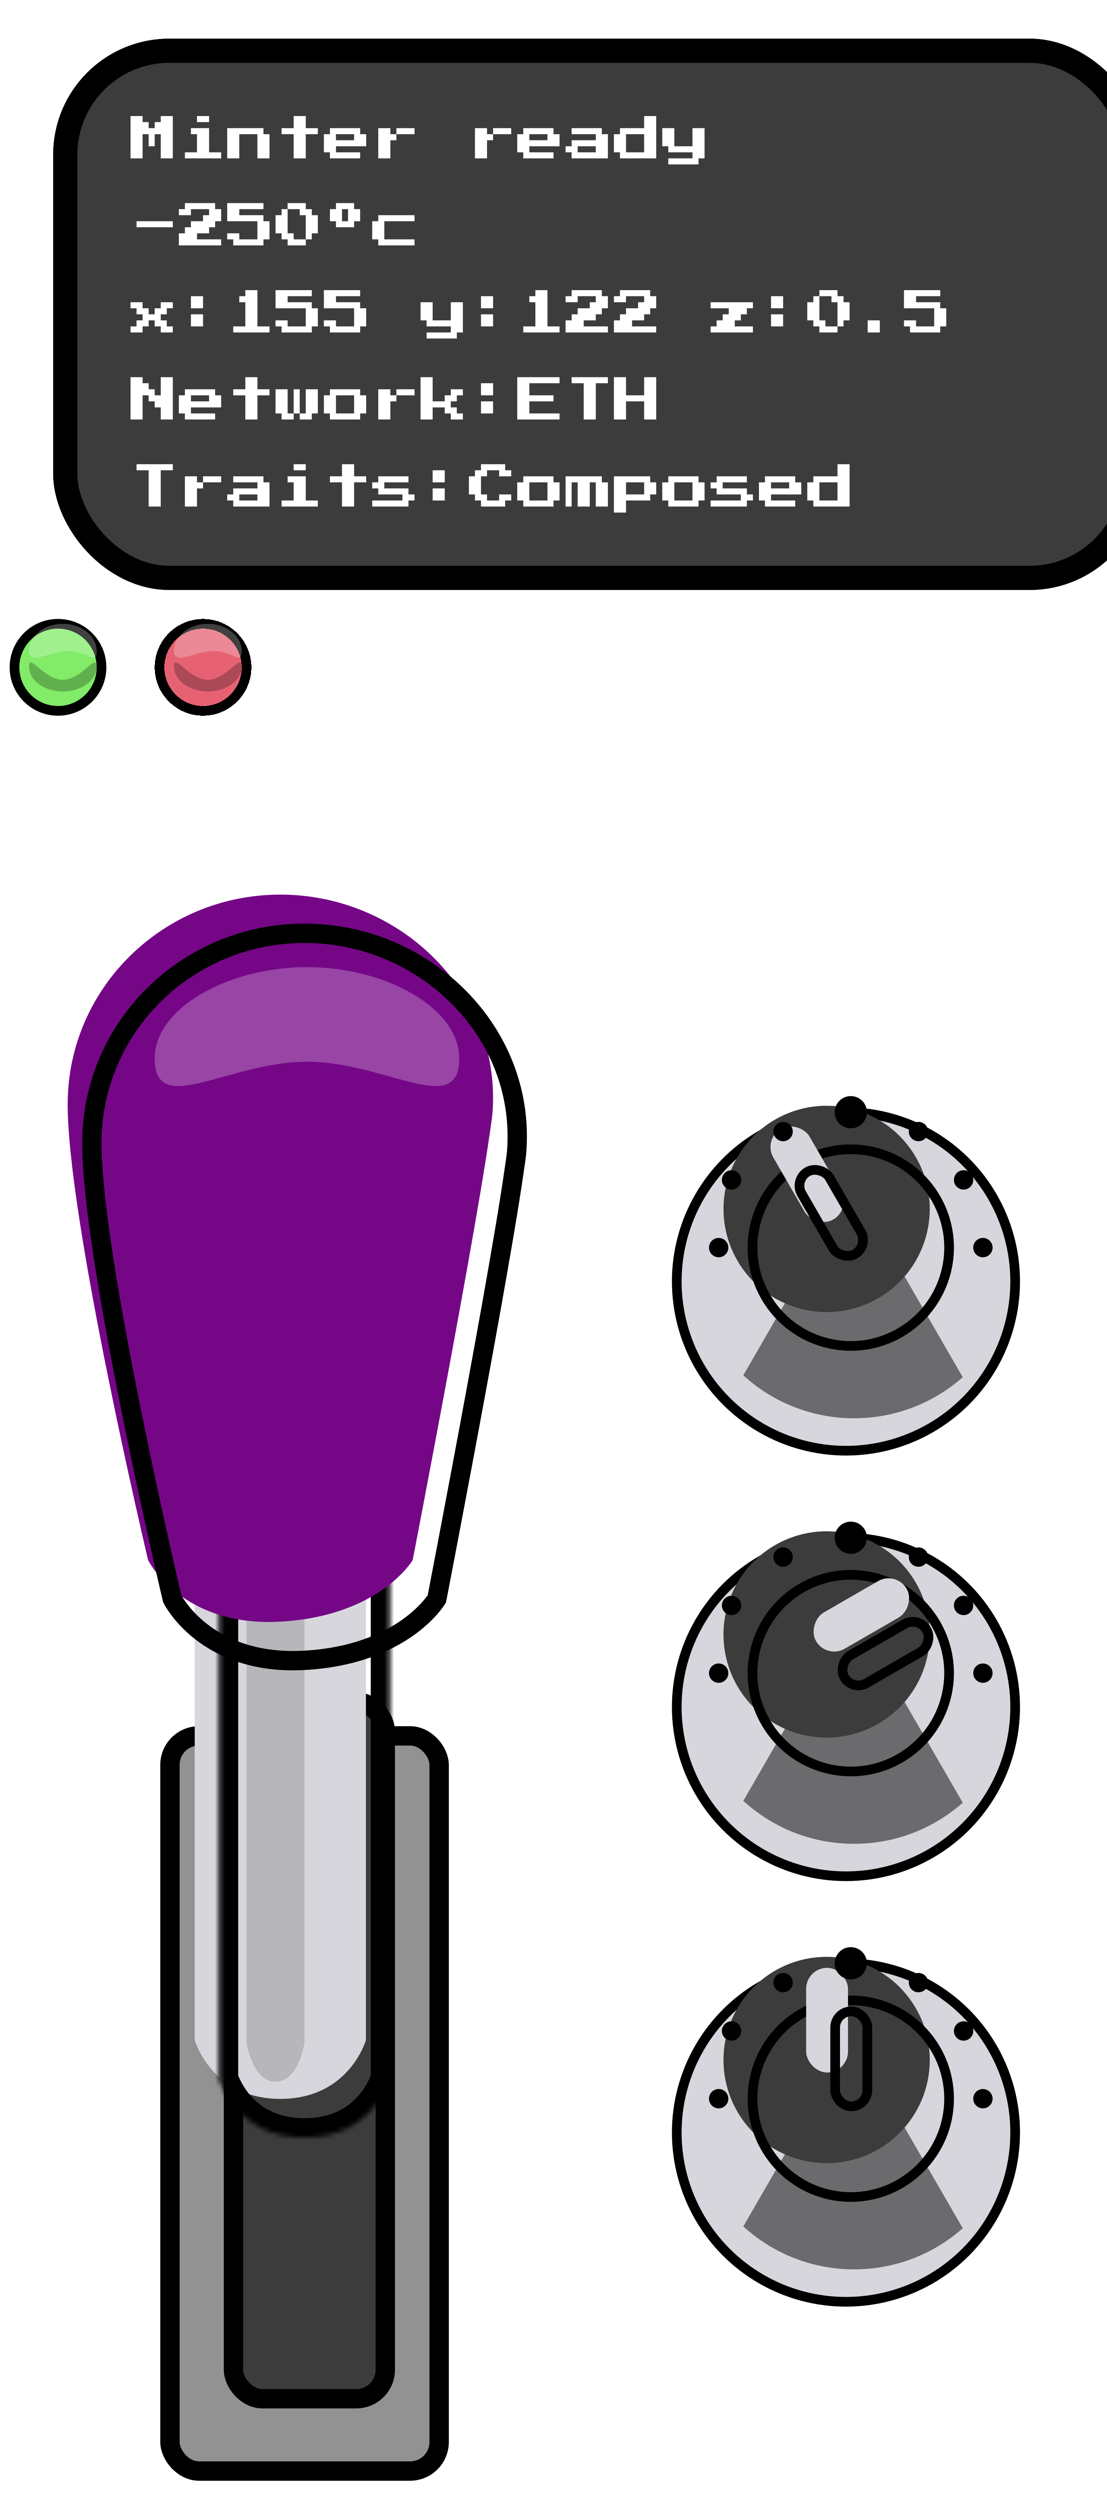 <svg width="229" height="517" viewBox="0 0 229 517" fill="none" xmlns="http://www.w3.org/2000/svg">
<g filter="url(#filter0_d_1614_57961)">
<rect x="34.161" y="349.975" width="59.678" height="156.025" rx="8" fill="#929292"/>
<rect x="36.161" y="351.975" width="55.678" height="152.025" rx="6" stroke="black" stroke-width="4"/>
</g>
<rect x="48.299" y="351.975" width="31.402" height="144.075" rx="6" fill="#3C3C3C" stroke="black" stroke-width="4"/>
<g filter="url(#filter1_d_1614_57961)">
<mask id="path-4-inside-1_1614_57961" fill="white">
<path d="M46.279 304.824H81.698V422.869C81.698 422.869 78.28 435.039 63.989 435.039C49.697 435.039 46.279 422.869 46.279 422.869V304.824Z"/>
</mask>
<g filter="url(#filter2_i_1614_57961)">
<path d="M46.279 304.824H81.698V422.869C81.698 422.869 78.28 435.039 63.989 435.039C49.697 435.039 46.279 422.869 46.279 422.869V304.824Z" fill="#D7D6DC"/>
</g>
<path d="M46.279 304.824V300.824H42.279V304.824H46.279ZM81.698 304.824H85.698V300.824H81.698V304.824ZM81.698 422.869L85.549 423.951L85.698 423.42V422.869H81.698ZM46.279 422.869H42.279V423.42L42.428 423.951L46.279 422.869ZM46.279 308.824H81.698V300.824H46.279V308.824ZM77.698 304.824V422.869H85.698V304.824H77.698ZM50.279 422.869V304.824H42.279V422.869H50.279ZM81.698 422.869C77.847 421.788 77.847 421.786 77.848 421.784C77.848 421.783 77.849 421.781 77.849 421.78C77.85 421.778 77.85 421.775 77.851 421.773C77.852 421.769 77.853 421.766 77.854 421.763C77.855 421.758 77.856 421.755 77.856 421.755C77.856 421.756 77.853 421.766 77.846 421.787C77.833 421.828 77.807 421.908 77.765 422.021C77.682 422.249 77.541 422.606 77.33 423.05C76.904 423.944 76.215 425.142 75.182 426.332C73.193 428.624 69.82 431.039 63.989 431.039V439.039C72.449 439.039 77.931 435.369 81.224 431.576C82.832 429.723 83.89 427.879 84.552 426.491C84.884 425.794 85.121 425.2 85.281 424.762C85.361 424.543 85.422 424.362 85.466 424.225C85.488 424.156 85.505 424.098 85.519 424.053C85.526 424.03 85.532 424.01 85.537 423.992C85.54 423.984 85.542 423.976 85.544 423.969C85.545 423.966 85.546 423.962 85.547 423.959C85.547 423.958 85.548 423.956 85.548 423.955C85.548 423.953 85.549 423.951 81.698 422.869ZM63.989 431.039C58.157 431.039 54.785 428.624 52.795 426.332C51.763 425.142 51.074 423.944 50.648 423.05C50.436 422.606 50.295 422.249 50.212 422.021C50.17 421.908 50.144 421.828 50.131 421.787C50.124 421.766 50.121 421.756 50.121 421.755C50.121 421.755 50.122 421.758 50.123 421.763C50.124 421.766 50.125 421.769 50.126 421.773C50.127 421.775 50.127 421.778 50.128 421.78C50.129 421.781 50.129 421.783 50.129 421.784C50.13 421.786 50.13 421.788 46.279 422.869C42.428 423.951 42.429 423.953 42.429 423.955C42.43 423.956 42.43 423.958 42.431 423.959C42.432 423.962 42.433 423.966 42.434 423.969C42.436 423.976 42.438 423.984 42.44 423.992C42.445 424.01 42.451 424.03 42.458 424.053C42.472 424.098 42.489 424.156 42.511 424.225C42.555 424.362 42.616 424.543 42.696 424.762C42.856 425.2 43.093 425.794 43.426 426.491C44.087 427.879 45.146 429.723 46.754 431.576C50.046 435.369 55.528 439.039 63.989 439.039V431.039Z" fill="black" mask="url(#path-4-inside-1_1614_57961)"/>
<path opacity="0.3" d="M52 312H64V415.346C64 415.346 62.842 423.5 58 423.5C53.158 423.5 52 415.346 52 415.346V312Z" fill="black" fill-opacity="0.5"/>
<g filter="url(#filter3_i_1614_57961)">
<path fill-rule="evenodd" clip-rule="evenodd" d="M63.988 186C39.761 186 20.108 205.311 20 229.174C19.893 253.036 36.636 323.63 36.636 323.63C36.636 323.63 43.461 337.508 64.004 336.352C84.547 335.195 91.371 323.63 91.371 323.63C91.424 323.359 91.481 323.062 91.543 322.738C91.604 322.423 91.669 322.082 91.739 321.718C92.204 319.299 92.868 315.833 93.665 311.647C95.259 303.273 97.385 292.019 99.51 280.496C101.635 268.97 103.758 257.183 105.35 247.74C106.146 243.018 106.807 238.893 107.268 235.686C107.74 232.409 107.89 231.85 107.976 229.371C108.8 205.474 88.282 186 63.988 186Z" fill="#750787"/>
</g>
<path fill-rule="evenodd" clip-rule="evenodd" d="M63.988 186C39.761 186 20.108 205.311 20 229.174C19.893 253.036 36.636 323.63 36.636 323.63C36.636 323.63 43.461 337.508 64.004 336.352C84.547 335.195 91.371 323.63 91.371 323.63C91.424 323.359 91.481 323.062 91.543 322.738C91.604 322.423 91.669 322.082 91.739 321.718C92.204 319.299 92.868 315.833 93.665 311.647C95.259 303.273 97.385 292.019 99.51 280.496C101.635 268.97 103.758 257.183 105.35 247.74C106.146 243.018 106.807 238.893 107.268 235.686C107.74 232.409 107.89 231.85 107.976 229.371C108.8 205.474 88.282 186 63.988 186Z" stroke="black" stroke-width="4"/>
<path d="M96 211.885C96 224.315 80.792 212.565 64.5 212.565C48.208 212.565 33 224.315 33 211.885C33 201.455 48.208 193 64.5 193C80.792 193 96 201.455 96 211.885Z" fill="white" fill-opacity="0.25"/>
</g>
<g filter="url(#filter4_d_1614_57961)">
<circle cx="176" cy="258" r="36" fill="#D7D6DC"/>
<circle cx="176" cy="258" r="35" stroke="black" stroke-width="2"/>
</g>
<path fill-rule="evenodd" clip-rule="evenodd" d="M153.764 284.413L176.349 245.294L199.159 284.8C193.166 290.086 185.296 293.294 176.677 293.294C167.849 293.294 159.808 289.929 153.764 284.413Z" fill="black" fill-opacity="0.5"/>
<g filter="url(#filter5_i_1614_57961)">
<circle cx="176.001" cy="258" r="21.333" transform="rotate(-30 176.001 258)" fill="#3C3C3C"/>
</g>
<circle cx="176.001" cy="258" r="20.333" transform="rotate(-30 176.001 258)" stroke="black" stroke-width="2"/>
<g filter="url(#filter6_i_1614_57961)">
<rect x="162.802" y="243.612" width="8.657" height="21.642" rx="4.329" transform="rotate(-30 162.802 243.612)" fill="#D7D6DC"/>
</g>
<rect x="164.168" y="243.978" width="6.657" height="19.642" rx="3.329" transform="rotate(-30 164.168 243.978)" stroke="black" stroke-width="2"/>
<circle cx="176.001" cy="230" r="2.833" fill="black" stroke="black"/>
<circle cx="199.332" cy="244" r="1.5" fill="black" stroke="black"/>
<circle cx="151.334" cy="244" r="1.5" fill="black" stroke="black"/>
<circle cx="148.667" cy="258" r="1.5" fill="black" stroke="black"/>
<circle cx="203.332" cy="258" r="1.5" fill="black" stroke="black"/>
<circle cx="190.001" cy="234" r="1.5" fill="black" stroke="black"/>
<circle r="1.5" transform="matrix(-1 0 0 1 161.999 234)" fill="black" stroke="black"/>
<g filter="url(#filter7_d_1614_57961)">
<circle cx="176" cy="346" r="36" fill="#D7D6DC"/>
<circle cx="176" cy="346" r="35" stroke="black" stroke-width="2"/>
</g>
<path fill-rule="evenodd" clip-rule="evenodd" d="M153.764 372.413L176.349 333.294L199.159 372.8C193.166 378.086 185.296 381.294 176.677 381.294C167.849 381.294 159.808 377.929 153.764 372.413Z" fill="black" fill-opacity="0.5"/>
<g filter="url(#filter8_i_1614_57961)">
<circle cx="175.999" cy="346" r="21.333" transform="rotate(60 175.999 346)" fill="#3C3C3C"/>
</g>
<circle cx="175.999" cy="346" r="20.333" transform="rotate(60 175.999 346)" stroke="black" stroke-width="2"/>
<g filter="url(#filter9_i_1614_57961)">
<rect x="190.389" y="332.803" width="8.657" height="21.642" rx="4.329" transform="rotate(60 190.389 332.803)" fill="#D7D6DC"/>
</g>
<rect x="190.023" y="334.169" width="6.657" height="19.642" rx="3.329" transform="rotate(60 190.023 334.169)" stroke="black" stroke-width="2"/>
<circle cx="176.001" cy="318" r="2.833" fill="black" stroke="black"/>
<circle cx="199.332" cy="332" r="1.5" fill="black" stroke="black"/>
<circle cx="151.334" cy="332" r="1.5" fill="black" stroke="black"/>
<circle cx="148.667" cy="346" r="1.5" fill="black" stroke="black"/>
<circle cx="203.332" cy="346" r="1.5" fill="black" stroke="black"/>
<circle cx="190.001" cy="322" r="1.5" fill="black" stroke="black"/>
<circle r="1.5" transform="matrix(-1 0 0 1 161.999 322)" fill="black" stroke="black"/>
<g filter="url(#filter10_d_1614_57961)">
<circle cx="176" cy="434" r="36" fill="#D7D6DC"/>
<circle cx="176" cy="434" r="35" stroke="black" stroke-width="2"/>
</g>
<path fill-rule="evenodd" clip-rule="evenodd" d="M153.764 460.413L176.349 421.294L199.159 460.8C193.166 466.086 185.296 469.294 176.677 469.294C167.849 469.294 159.808 465.929 153.764 460.413Z" fill="black" fill-opacity="0.5"/>
<g filter="url(#filter11_i_1614_57961)">
<circle cx="176.001" cy="434" r="21.333" fill="#3C3C3C"/>
</g>
<circle cx="176.001" cy="434" r="20.333" stroke="black" stroke-width="2"/>
<g filter="url(#filter12_i_1614_57961)">
<rect x="171.766" y="414.941" width="8.657" height="21.642" rx="4.329" fill="#D7D6DC"/>
</g>
<rect x="172.766" y="415.941" width="6.657" height="19.642" rx="3.329" stroke="black" stroke-width="2"/>
<circle cx="176.001" cy="406" r="2.833" fill="black" stroke="black"/>
<circle cx="199.332" cy="420" r="1.5" fill="black" stroke="black"/>
<circle cx="151.334" cy="420" r="1.5" fill="black" stroke="black"/>
<circle cx="148.667" cy="434" r="1.5" fill="black" stroke="black"/>
<circle cx="203.332" cy="434" r="1.5" fill="black" stroke="black"/>
<circle cx="190.001" cy="410" r="1.5" fill="black" stroke="black"/>
<circle r="1.5" transform="matrix(-1 0 0 1 161.999 410)" fill="black" stroke="black"/>
<g filter="url(#filter13_i_1614_57961)">
<rect x="3" width="226" height="114" rx="24" fill="#3C3C3C"/>
<path d="M19 24.75V16H21.5V17.25H22.75V18.5H24V17.25H25.25V16H27.75V24.75H25.25V19.75H24V22.25H22.75V19.75H21.5V24.75H19ZM32.75 17.25V16H35.25V17.25H32.75ZM30.25 24.75V23.5H32.75V19.75H31.5V18.5H35.25V23.5H37.75V24.75H30.25ZM39 24.75V18.5H46.5V19.75H47.75V24.75H45.25V19.75H41.5V24.75H39ZM52.75 24.75V19.75H50.25V18.5H52.75V16H55.25V18.5H57.75V19.75H55.25V24.75H52.75ZM60.25 24.75V23.5H59V19.75H60.25V18.5H66.5V19.75H67.75V22.25H61.5V23.5H66.5V24.75H60.25ZM61.5 21H65.25V19.75H61.5V21ZM72.75 19.75H74V21H72.75V24.75H70.25V18.5H72.75V19.75ZM77.75 18.5V19.75H74V18.5H77.75ZM92.75 19.75H94V21H92.75V24.75H90.25V18.5H92.75V19.75ZM97.75 18.5V19.75H94V18.5H97.75ZM100.25 24.75V23.5H99V19.75H100.25V18.5H106.5V19.75H107.75V22.25H101.5V23.5H106.5V24.75H100.25ZM101.5 21H105.25V19.75H101.5V21ZM110.25 24.75V23.5H109V22.25H110.25V21H115.25V19.75H110.25V18.5H116.5V19.75H117.75V24.75H110.25ZM111.5 23.5H115.25V22.25H111.5V23.5ZM120.25 24.75V23.5H119V19.75H120.25V18.5H125.25V16H127.75V24.75H120.25ZM121.5 23.5H125.25V19.75H121.5V23.5ZM130.25 26V24.75H135.25V23.5H130.25V22.25H129V18.5H131.5V22.25H135.25V18.5H137.75V24.75H136.5V26H130.25Z" fill="white"/>
<path d="M20.25 39V37.75H27.75V39H20.25ZM29 42.75V40.25H30.25V39H31.5V37.75H34V36.5H35.25V35.25H31.5V36.5H29V35.25H30.25V34H36.5V35.25H37.75V37.75H36.5V39H35.25V40.25H32.75V41.5H37.75V42.75H29ZM40.25 42.75V41.5H39V40.25H41.5V41.5H45.25V37.75H39V34H46.5V35.25H41.5V36.5H46.5V37.75H47.75V41.5H46.5V42.75H40.25ZM51.5 42.75V41.5H50.25V40.25H49V36.5H50.25V35.25H51.5V34H55.25V35.25H56.5V36.5H57.75V40.25H56.5V41.5H55.25V42.75H51.5ZM52.75 41.5H55.25V36.5H54V35.25H51.5V40.25H52.75V41.5ZM61.5 39V37.75H60.25V35.25H61.5V34H65.25V35.25H66.5V37.75H65.25V39H61.5ZM62.75 37.75H64V35.25H62.75V37.75ZM70.25 42.75V41.5H69V37.75H70.25V36.5H77.75V37.75H71.5V41.5H77.75V42.75H70.25Z" fill="white"/>
<path d="M19 60.75V59.5H20.25V58.25H21.5V57H20.25V55.75H19V54.5H21.5V55.75H22.75V57H24V55.75H25.25V54.5H27.75V55.75H26.5V57H25.25V58.25H26.5V59.5H27.75V60.75H25.25V59.5H24V58.25H22.75V59.5H21.5V60.75H19ZM31.5 55.75V53.25H34V55.75H31.5ZM31.5 59.5V57H34V59.5H31.5ZM40.25 60.75V59.5H42.75V54.5H41.5V53.25H42.75V52H45.25V59.5H47.75V60.75H40.25ZM50.25 60.75V59.5H49V58.25H51.5V59.5H55.25V55.75H49V52H56.5V53.25H51.5V54.5H56.5V55.75H57.75V59.5H56.5V60.75H50.25ZM60.25 60.75V59.5H59V58.25H61.5V59.5H65.25V55.75H59V52H66.5V53.25H61.5V54.5H66.5V55.75H67.75V59.5H66.5V60.75H60.25ZM80.25 62V60.75H85.25V59.5H80.25V58.25H79V54.5H81.5V58.25H85.25V54.5H87.75V60.75H86.5V62H80.25ZM91.5 55.75V53.25H94V55.75H91.5ZM91.5 59.5V57H94V59.5H91.5ZM100.25 60.75V59.5H102.75V54.5H101.5V53.25H102.75V52H105.25V59.5H107.75V60.75H100.25ZM109 60.75V58.25H110.25V57H111.5V55.75H114V54.5H115.25V53.25H111.5V54.5H109V53.25H110.25V52H116.5V53.25H117.75V55.75H116.5V57H115.25V58.25H112.75V59.5H117.75V60.75H109ZM119 60.75V58.25H120.25V57H121.5V55.75H124V54.5H125.25V53.25H121.5V54.5H119V53.25H120.25V52H126.5V53.25H127.75V55.75H126.5V57H125.25V58.25H122.75V59.5H127.75V60.75H119ZM139 60.75V59.5H140.25V58.25H141.5V57H142.75V55.75H139V54.5H147.75V55.75H146.5V57H145.25V58.25H144V59.5H147.75V60.75H139ZM151.5 55.75V53.25H154V55.75H151.5ZM151.5 59.5V57H154V59.5H151.5ZM161.5 60.75V59.5H160.25V58.25H159V54.5H160.25V53.25H161.5V52H165.25V53.25H166.5V54.5H167.75V58.25H166.5V59.5H165.25V60.75H161.5ZM162.75 59.5H165.25V54.5H164V53.25H161.5V58.25H162.75V59.5ZM171.5 60.75V58.25H174V60.75H171.5ZM180.25 60.75V59.5H179V58.25H181.5V59.5H185.25V55.75H179V52H186.5V53.25H181.5V54.5H186.5V55.75H187.75V59.5H186.5V60.75H180.25Z" fill="white"/>
<path d="M19 78.75V70H21.5V71.25H22.75V72.5H24V73.75H25.25V70H27.75V78.75H25.25V76.25H24V75H22.75V73.75H21.5V78.75H19ZM30.25 78.75V77.5H29V73.75H30.25V72.5H36.5V73.75H37.75V76.25H31.5V77.5H36.5V78.75H30.25ZM31.5 75H35.25V73.75H31.5V75ZM42.75 78.75V73.75H40.25V72.5H42.75V70H45.25V72.5H47.75V73.75H45.25V78.75H42.75ZM51.5 77.5H52.75V78.75H50.25V77.5H49V72.5H51.5V77.5ZM54 72.5V77.5H52.75V72.5H54ZM57.75 72.5V77.5H56.5V78.75H54V77.5H55.25V72.5H57.75ZM60.25 78.75V77.5H59V73.75H60.25V72.5H66.5V73.75H67.75V77.5H66.5V78.75H60.25ZM61.5 77.5H65.25V73.75H61.5V77.5ZM72.75 73.75H74V75H72.75V78.75H70.25V72.5H72.75V73.75ZM77.75 72.5V73.75H74V72.5H77.75ZM79 78.75V70H81.5V75H84V73.75H85.25V72.5H87.75V73.75H86.5V75H85.25V76.25H86.5V77.5H87.75V78.75H85.25V77.5H84V76.25H81.5V78.75H79ZM91.5 73.75V71.25H94V73.75H91.5ZM91.5 77.5V75H94V77.5H91.5ZM99 78.75V70H107.75V71.25H101.5V73.75H106.5V75H101.5V77.5H107.75V78.75H99ZM112.75 78.75V71.25H110.25V70H117.75V71.25H115.25V78.75H112.75ZM119 78.75V70H121.5V73.75H125.25V70H127.75V78.75H125.25V75H121.5V78.75H119Z" fill="white"/>
<path d="M22.75 96.75V89.25H20.25V88H27.75V89.25H25.25V96.75H22.75ZM32.75 91.75H34V93H32.75V96.75H30.25V90.5H32.75V91.75ZM37.75 90.5V91.75H34V90.5H37.75ZM40.25 96.75V95.5H39V94.25H40.25V93H45.25V91.75H40.25V90.5H46.5V91.75H47.75V96.75H40.25ZM41.5 95.5H45.25V94.25H41.5V95.5ZM52.75 89.25V88H55.25V89.25H52.75ZM50.25 96.75V95.5H52.75V91.75H51.5V90.5H55.25V95.5H57.75V96.75H50.25ZM62.75 96.75V91.75H60.25V90.5H62.75V88H65.25V90.5H67.75V91.75H65.25V96.75H62.75ZM69 96.75V95.5H75.25V94.25H70.25V93H69V91.75H70.25V90.5H76.5V91.75H71.5V93H76.5V94.25H77.75V95.5H76.5V96.75H69ZM81.5 91.75V89.25H84V91.75H81.5ZM81.5 95.5V93H84V95.5H81.5ZM91.5 96.75V95.5H90.25V94.25H89V90.5H90.25V89.25H91.5V88H96.5V89.25H97.75V90.5H95.25V89.25H92.75V90.5H91.5V94.25H92.75V95.5H95.25V94.25H97.75V95.5H96.5V96.75H91.5ZM100.25 96.75V95.5H99V91.75H100.25V90.5H106.5V91.75H107.75V95.5H106.5V96.75H100.25ZM101.5 95.5H105.25V91.75H101.5V95.5ZM109 96.75V90.5H116.5V91.75H117.75V96.75H115.25V91.75H114V96.75H111.5V91.75H110.25V96.75H109ZM119 98V90.5H126.5V91.75H127.75V94.25H126.5V95.5H121.5V98H119ZM121.5 94.25H125.25V91.75H121.5V94.25ZM130.25 96.75V95.5H129V91.75H130.25V90.5H136.5V91.75H137.75V95.5H136.5V96.75H130.25ZM131.5 95.5H135.25V91.75H131.5V95.5ZM139 96.75V95.5H145.25V94.25H140.25V93H139V91.75H140.25V90.5H146.5V91.75H141.5V93H146.5V94.25H147.75V95.5H146.5V96.75H139ZM150.25 96.75V95.5H149V91.75H150.25V90.5H156.5V91.75H157.75V94.25H151.5V95.5H156.5V96.75H150.25ZM151.5 93H155.25V91.75H151.5V93ZM160.25 96.75V95.5H159V91.75H160.25V90.5H165.25V88H167.75V96.75H160.25ZM161.5 95.5H165.25V91.75H161.5V95.5Z" fill="white"/>
<rect x="5.5" y="2.5" width="221" height="109" rx="21.5" stroke="black" stroke-width="5"/>
</g>
<g filter="url(#filter14_d_1614_57961)">
<circle cx="13" cy="136" r="10" transform="rotate(-180 13 136)" fill="#82EB68"/>
<circle cx="13" cy="136" r="9" transform="rotate(-180 13 136)" stroke="black" stroke-width="2"/>
</g>
<path d="M20 134.62C20 137.724 18.094 134.62 14.228 134.62C10.362 134.62 6 137.724 6 134.62C6 131.516 9.134 129 13 129C16.866 129 20 131.516 20 134.62Z" fill="white" fill-opacity="0.25"/>
<path opacity="0.5" d="M6 137.813C6 134.948 9.134 140.577 13 140.577C16.866 140.577 20 134.948 20 137.813C20 140.678 16.866 143 13 143C9.134 143 6 140.678 6 137.813Z" fill="black" fill-opacity="0.5"/>
<g filter="url(#filter15_d_1614_57961)">
<circle cx="43" cy="136" r="10" transform="rotate(-180 43 136)" fill="#DD2E44" fill-opacity="0.75" shape-rendering="crispEdges"/>
<circle cx="43" cy="136" r="9" transform="rotate(-180 43 136)" stroke="black" stroke-width="2" shape-rendering="crispEdges"/>
</g>
<path d="M50 134.62C50 137.724 48.094 134.62 44.228 134.62C40.362 134.62 36 137.724 36 134.62C36 131.516 39.134 129 43 129C46.866 129 50 131.516 50 134.62Z" fill="white" fill-opacity="0.25"/>
<path opacity="0.5" d="M36 137.813C36 134.948 39.134 140.577 43 140.577C46.866 140.577 50 134.948 50 137.813C50 140.678 46.866 143 43 143C39.134 143 36 140.678 36 137.813Z" fill="black" fill-opacity="0.5"/>
<defs>
<filter id="filter0_d_1614_57961" x="29.161" y="349.975" width="67.678" height="167.025" filterUnits="userSpaceOnUse" color-interpolation-filters="sRGB">
<feFlood flood-opacity="0" result="BackgroundImageFix"/>
<feColorMatrix in="SourceAlpha" type="matrix" values="0 0 0 0 0 0 0 0 0 0 0 0 0 0 0 0 0 0 127 0" result="hardAlpha"/>
<feOffset dx="-1" dy="7"/>
<feGaussianBlur stdDeviation="2"/>
<feComposite in2="hardAlpha" operator="out"/>
<feColorMatrix type="matrix" values="0 0 0 0 0 0 0 0 0 0 0 0 0 0 0 0 0 0 0.25 0"/>
<feBlend mode="normal" in2="BackgroundImageFix" result="effect1_dropShadow_1614_57961"/>
<feBlend mode="normal" in="SourceGraphic" in2="effect1_dropShadow_1614_57961" result="shape"/>
</filter>
<filter id="filter1_d_1614_57961" x="13" y="184" width="100" height="262.039" filterUnits="userSpaceOnUse" color-interpolation-filters="sRGB">
<feFlood flood-opacity="0" result="BackgroundImageFix"/>
<feColorMatrix in="SourceAlpha" type="matrix" values="0 0 0 0 0 0 0 0 0 0 0 0 0 0 0 0 0 0 127 0" result="hardAlpha"/>
<feOffset dx="-1" dy="7"/>
<feGaussianBlur stdDeviation="2"/>
<feComposite in2="hardAlpha" operator="out"/>
<feColorMatrix type="matrix" values="0 0 0 0 0 0 0 0 0 0 0 0 0 0 0 0 0 0 0.25 0"/>
<feBlend mode="normal" in2="BackgroundImageFix" result="effect1_dropShadow_1614_57961"/>
<feBlend mode="normal" in="SourceGraphic" in2="effect1_dropShadow_1614_57961" result="shape"/>
</filter>
<filter id="filter2_i_1614_57961" x="46.279" y="304.824" width="35.419" height="130.215" filterUnits="userSpaceOnUse" color-interpolation-filters="sRGB">
<feFlood flood-opacity="0" result="BackgroundImageFix"/>
<feBlend mode="normal" in="SourceGraphic" in2="BackgroundImageFix" result="shape"/>
<feColorMatrix in="SourceAlpha" type="matrix" values="0 0 0 0 0 0 0 0 0 0 0 0 0 0 0 0 0 0 127 0" result="hardAlpha"/>
<feOffset dx="-5" dy="-8"/>
<feComposite in2="hardAlpha" operator="arithmetic" k2="-1" k3="1"/>
<feColorMatrix type="matrix" values="0 0 0 0 0 0 0 0 0 0 0 0 0 0 0 0 0 0 0.25 0"/>
<feBlend mode="normal" in2="shape" result="effect1_innerShadow_1614_57961"/>
</filter>
<filter id="filter3_i_1614_57961" x="18" y="184" width="92" height="154.42" filterUnits="userSpaceOnUse" color-interpolation-filters="sRGB">
<feFlood flood-opacity="0" result="BackgroundImageFix"/>
<feBlend mode="normal" in="SourceGraphic" in2="BackgroundImageFix" result="shape"/>
<feColorMatrix in="SourceAlpha" type="matrix" values="0 0 0 0 0 0 0 0 0 0 0 0 0 0 0 0 0 0 127 0" result="hardAlpha"/>
<feOffset dx="-5" dy="-8"/>
<feComposite in2="hardAlpha" operator="arithmetic" k2="-1" k3="1"/>
<feColorMatrix type="matrix" values="0 0 0 0 0 0 0 0 0 0 0 0 0 0 0 0 0 0 0.25 0"/>
<feBlend mode="normal" in2="shape" result="effect1_innerShadow_1614_57961"/>
</filter>
<filter id="filter4_d_1614_57961" x="135" y="222" width="80" height="83" filterUnits="userSpaceOnUse" color-interpolation-filters="sRGB">
<feFlood flood-opacity="0" result="BackgroundImageFix"/>
<feColorMatrix in="SourceAlpha" type="matrix" values="0 0 0 0 0 0 0 0 0 0 0 0 0 0 0 0 0 0 127 0" result="hardAlpha"/>
<feOffset dx="-1" dy="7"/>
<feGaussianBlur stdDeviation="2"/>
<feComposite in2="hardAlpha" operator="out"/>
<feColorMatrix type="matrix" values="0 0 0 0 0 0 0 0 0 0 0 0 0 0 0 0 0 0 0.25 0"/>
<feBlend mode="normal" in2="BackgroundImageFix" result="effect1_dropShadow_1614_57961"/>
<feBlend mode="normal" in="SourceGraphic" in2="effect1_dropShadow_1614_57961" result="shape"/>
</filter>
<filter id="filter5_i_1614_57961" x="154.665" y="236.663" width="42.674" height="42.674" filterUnits="userSpaceOnUse" color-interpolation-filters="sRGB">
<feFlood flood-opacity="0" result="BackgroundImageFix"/>
<feBlend mode="normal" in="SourceGraphic" in2="BackgroundImageFix" result="shape"/>
<feColorMatrix in="SourceAlpha" type="matrix" values="0 0 0 0 0 0 0 0 0 0 0 0 0 0 0 0 0 0 127 0" result="hardAlpha"/>
<feOffset dx="-5" dy="-8"/>
<feComposite in2="hardAlpha" operator="arithmetic" k2="-1" k3="1"/>
<feColorMatrix type="matrix" values="0 0 0 0 0 0 0 0 0 0 0 0 0 0 0 0 0 0 0.25 0"/>
<feBlend mode="normal" in2="shape" result="effect1_innerShadow_1614_57961"/>
</filter>
<filter id="filter6_i_1614_57961" x="164.385" y="240.867" width="15.151" height="19.904" filterUnits="userSpaceOnUse" color-interpolation-filters="sRGB">
<feFlood flood-opacity="0" result="BackgroundImageFix"/>
<feBlend mode="normal" in="SourceGraphic" in2="BackgroundImageFix" result="shape"/>
<feColorMatrix in="SourceAlpha" type="matrix" values="0 0 0 0 0 0 0 0 0 0 0 0 0 0 0 0 0 0 127 0" result="hardAlpha"/>
<feOffset dx="-5" dy="-8"/>
<feComposite in2="hardAlpha" operator="arithmetic" k2="-1" k3="1"/>
<feColorMatrix type="matrix" values="0 0 0 0 0 0 0 0 0 0 0 0 0 0 0 0 0 0 0.25 0"/>
<feBlend mode="normal" in2="shape" result="effect1_innerShadow_1614_57961"/>
</filter>
<filter id="filter7_d_1614_57961" x="135" y="310" width="80" height="83" filterUnits="userSpaceOnUse" color-interpolation-filters="sRGB">
<feFlood flood-opacity="0" result="BackgroundImageFix"/>
<feColorMatrix in="SourceAlpha" type="matrix" values="0 0 0 0 0 0 0 0 0 0 0 0 0 0 0 0 0 0 127 0" result="hardAlpha"/>
<feOffset dx="-1" dy="7"/>
<feGaussianBlur stdDeviation="2"/>
<feComposite in2="hardAlpha" operator="out"/>
<feColorMatrix type="matrix" values="0 0 0 0 0 0 0 0 0 0 0 0 0 0 0 0 0 0 0.25 0"/>
<feBlend mode="normal" in2="BackgroundImageFix" result="effect1_dropShadow_1614_57961"/>
<feBlend mode="normal" in="SourceGraphic" in2="effect1_dropShadow_1614_57961" result="shape"/>
</filter>
<filter id="filter8_i_1614_57961" x="154.662" y="324.663" width="42.674" height="42.674" filterUnits="userSpaceOnUse" color-interpolation-filters="sRGB">
<feFlood flood-opacity="0" result="BackgroundImageFix"/>
<feBlend mode="normal" in="SourceGraphic" in2="BackgroundImageFix" result="shape"/>
<feColorMatrix in="SourceAlpha" type="matrix" values="0 0 0 0 0 0 0 0 0 0 0 0 0 0 0 0 0 0 127 0" result="hardAlpha"/>
<feOffset dx="-5" dy="-8"/>
<feComposite in2="hardAlpha" operator="arithmetic" k2="-1" k3="1"/>
<feColorMatrix type="matrix" values="0 0 0 0 0 0 0 0 0 0 0 0 0 0 0 0 0 0 0.25 0"/>
<feBlend mode="normal" in2="shape" result="effect1_innerShadow_1614_57961"/>
</filter>
<filter id="filter9_i_1614_57961" x="173.229" y="334.387" width="19.904" height="15.151" filterUnits="userSpaceOnUse" color-interpolation-filters="sRGB">
<feFlood flood-opacity="0" result="BackgroundImageFix"/>
<feBlend mode="normal" in="SourceGraphic" in2="BackgroundImageFix" result="shape"/>
<feColorMatrix in="SourceAlpha" type="matrix" values="0 0 0 0 0 0 0 0 0 0 0 0 0 0 0 0 0 0 127 0" result="hardAlpha"/>
<feOffset dx="-5" dy="-8"/>
<feComposite in2="hardAlpha" operator="arithmetic" k2="-1" k3="1"/>
<feColorMatrix type="matrix" values="0 0 0 0 0 0 0 0 0 0 0 0 0 0 0 0 0 0 0.25 0"/>
<feBlend mode="normal" in2="shape" result="effect1_innerShadow_1614_57961"/>
</filter>
<filter id="filter10_d_1614_57961" x="135" y="398" width="80" height="83" filterUnits="userSpaceOnUse" color-interpolation-filters="sRGB">
<feFlood flood-opacity="0" result="BackgroundImageFix"/>
<feColorMatrix in="SourceAlpha" type="matrix" values="0 0 0 0 0 0 0 0 0 0 0 0 0 0 0 0 0 0 127 0" result="hardAlpha"/>
<feOffset dx="-1" dy="7"/>
<feGaussianBlur stdDeviation="2"/>
<feComposite in2="hardAlpha" operator="out"/>
<feColorMatrix type="matrix" values="0 0 0 0 0 0 0 0 0 0 0 0 0 0 0 0 0 0 0.25 0"/>
<feBlend mode="normal" in2="BackgroundImageFix" result="effect1_dropShadow_1614_57961"/>
<feBlend mode="normal" in="SourceGraphic" in2="effect1_dropShadow_1614_57961" result="shape"/>
</filter>
<filter id="filter11_i_1614_57961" x="154.668" y="412.666" width="42.666" height="42.667" filterUnits="userSpaceOnUse" color-interpolation-filters="sRGB">
<feFlood flood-opacity="0" result="BackgroundImageFix"/>
<feBlend mode="normal" in="SourceGraphic" in2="BackgroundImageFix" result="shape"/>
<feColorMatrix in="SourceAlpha" type="matrix" values="0 0 0 0 0 0 0 0 0 0 0 0 0 0 0 0 0 0 127 0" result="hardAlpha"/>
<feOffset dx="-5" dy="-8"/>
<feComposite in2="hardAlpha" operator="arithmetic" k2="-1" k3="1"/>
<feColorMatrix type="matrix" values="0 0 0 0 0 0 0 0 0 0 0 0 0 0 0 0 0 0 0.25 0"/>
<feBlend mode="normal" in2="shape" result="effect1_innerShadow_1614_57961"/>
</filter>
<filter id="filter12_i_1614_57961" x="171.766" y="414.941" width="8.657" height="21.642" filterUnits="userSpaceOnUse" color-interpolation-filters="sRGB">
<feFlood flood-opacity="0" result="BackgroundImageFix"/>
<feBlend mode="normal" in="SourceGraphic" in2="BackgroundImageFix" result="shape"/>
<feColorMatrix in="SourceAlpha" type="matrix" values="0 0 0 0 0 0 0 0 0 0 0 0 0 0 0 0 0 0 127 0" result="hardAlpha"/>
<feOffset dx="-5" dy="-8"/>
<feComposite in2="hardAlpha" operator="arithmetic" k2="-1" k3="1"/>
<feColorMatrix type="matrix" values="0 0 0 0 0 0 0 0 0 0 0 0 0 0 0 0 0 0 0.25 0"/>
<feBlend mode="normal" in2="shape" result="effect1_innerShadow_1614_57961"/>
</filter>
<filter id="filter13_i_1614_57961" x="3" y="0" width="234" height="122" filterUnits="userSpaceOnUse" color-interpolation-filters="sRGB">
<feFlood flood-opacity="0" result="BackgroundImageFix"/>
<feBlend mode="normal" in="SourceGraphic" in2="BackgroundImageFix" result="shape"/>
<feColorMatrix in="SourceAlpha" type="matrix" values="0 0 0 0 0 0 0 0 0 0 0 0 0 0 0 0 0 0 127 0" result="hardAlpha"/>
<feOffset dx="8" dy="8"/>
<feGaussianBlur stdDeviation="5"/>
<feComposite in2="hardAlpha" operator="arithmetic" k2="-1" k3="1"/>
<feColorMatrix type="matrix" values="0 0 0 0 0 0 0 0 0 0 0 0 0 0 0 0 0 0 0.4 0"/>
<feBlend mode="normal" in2="shape" result="effect1_innerShadow_1614_57961"/>
</filter>
<filter id="filter14_d_1614_57961" x="0" y="126" width="24" height="24" filterUnits="userSpaceOnUse" color-interpolation-filters="sRGB">
<feFlood flood-opacity="0" result="BackgroundImageFix"/>
<feColorMatrix in="SourceAlpha" type="matrix" values="0 0 0 0 0 0 0 0 0 0 0 0 0 0 0 0 0 0 127 0" result="hardAlpha"/>
<feOffset dx="-1" dy="2"/>
<feGaussianBlur stdDeviation="1"/>
<feComposite in2="hardAlpha" operator="out"/>
<feColorMatrix type="matrix" values="0 0 0 0 0 0 0 0 0 0 0 0 0 0 0 0 0 0 0.25 0"/>
<feBlend mode="normal" in2="BackgroundImageFix" result="effect1_dropShadow_1614_57961"/>
<feBlend mode="normal" in="SourceGraphic" in2="effect1_dropShadow_1614_57961" result="shape"/>
</filter>
<filter id="filter15_d_1614_57961" x="30" y="126" width="24" height="24" filterUnits="userSpaceOnUse" color-interpolation-filters="sRGB">
<feFlood flood-opacity="0" result="BackgroundImageFix"/>
<feColorMatrix in="SourceAlpha" type="matrix" values="0 0 0 0 0 0 0 0 0 0 0 0 0 0 0 0 0 0 127 0" result="hardAlpha"/>
<feOffset dx="-1" dy="2"/>
<feGaussianBlur stdDeviation="1"/>
<feComposite in2="hardAlpha" operator="out"/>
<feColorMatrix type="matrix" values="0 0 0 0 0 0 0 0 0 0 0 0 0 0 0 0 0 0 0.25 0"/>
<feBlend mode="normal" in2="BackgroundImageFix" result="effect1_dropShadow_1614_57961"/>
<feBlend mode="normal" in="SourceGraphic" in2="effect1_dropShadow_1614_57961" result="shape"/>
</filter>
</defs>
</svg>
